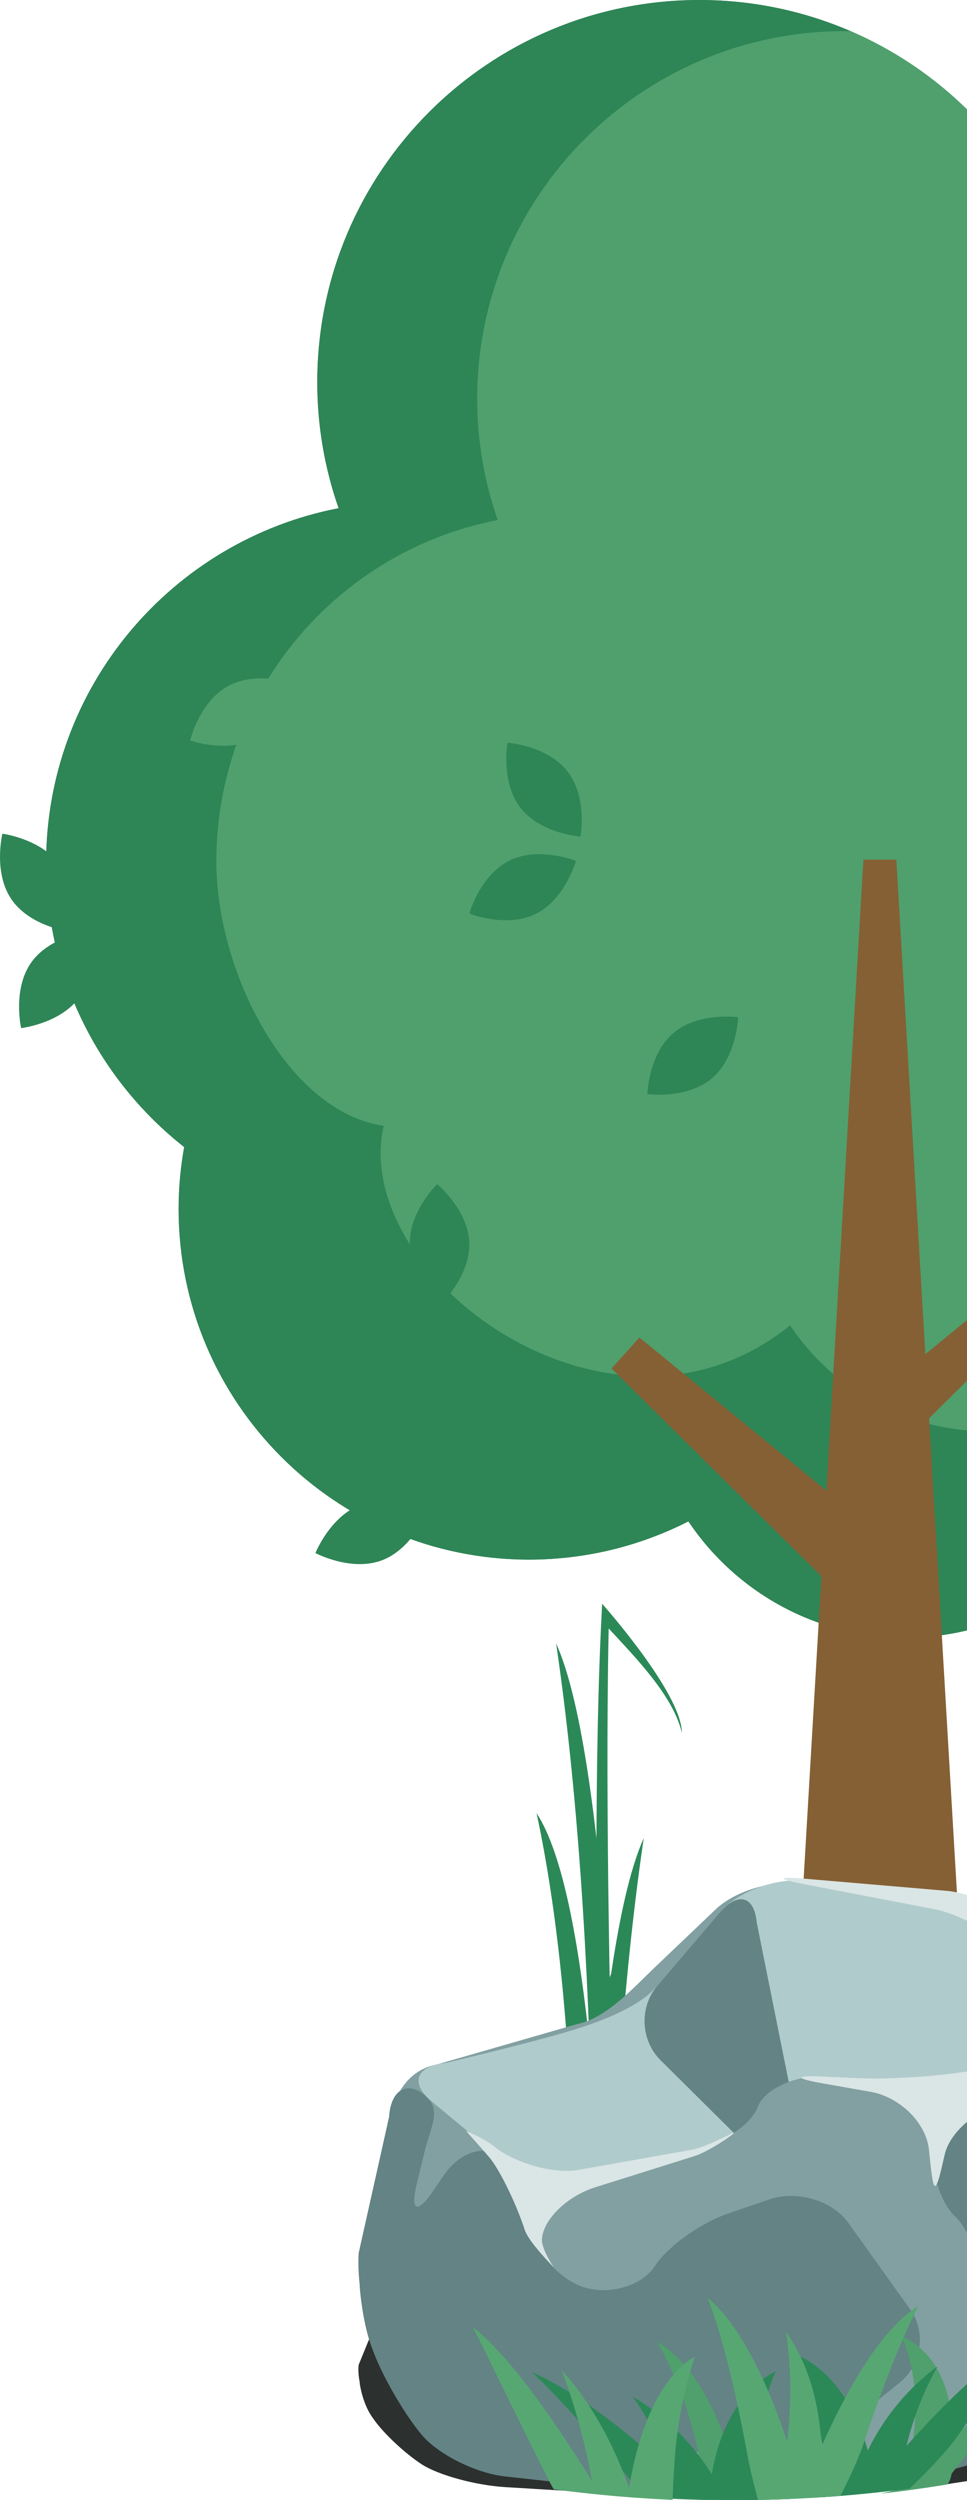 <svg width="313" height="809" viewBox="0 0 313 809" fill="none" xmlns="http://www.w3.org/2000/svg">
<path d="M467.08 228.6C476.071 211.673 481.183 192.373 481.183 171.868C481.183 104.964 426.949 50.73 360.045 50.73C349.345 50.73 338.98 52.128 329.103 54.73C306.886 21.721 269.184 6.10352e-05 226.398 6.10352e-05C158.076 6.10352e-05 102.69 55.387 102.69 123.708C102.69 137.993 105.139 151.702 109.594 164.464C55.662 174.877 14.923 222.312 14.923 279.286C14.923 316.593 32.406 349.791 59.606 371.206C58.446 377.712 57.809 384.395 57.809 391.231C57.809 453.913 108.624 504.727 171.306 504.727C189.861 504.727 207.356 500.244 222.821 492.352C238.016 515.028 263.866 529.961 293.213 529.961C328.994 529.961 359.525 507.737 371.929 476.367C379.047 477.524 386.346 478.148 393.795 478.148C468.655 478.148 529.339 417.46 529.339 342.6C529.339 294.751 504.524 252.722 467.08 228.6Z" fill="#4FA06D"/>
<path d="M528.847 331.592C512.443 380.618 466.181 415.963 411.637 415.963C404.849 415.963 398.19 415.395 391.7 414.343C380.388 442.949 352.548 463.212 319.918 463.212C293.157 463.212 269.587 449.592 255.729 428.918C197.925 475.7 113.123 413.002 124.185 364.323C93.207 359.895 70.027 314.628 70.027 278.743C70.027 223.937 109.22 178.303 161.098 168.284C156.816 156.006 154.455 142.825 154.455 129.08C154.455 63.356 207.739 10.072 273.462 10.072C274.107 10.072 274.731 10.125 275.372 10.137C260.346 3.647 243.809 0.001 226.398 0.001C158.076 0.001 102.69 55.388 102.69 123.71C102.69 137.995 105.139 151.699 109.594 164.465C55.662 174.879 14.923 222.313 14.923 279.287C14.923 316.59 32.406 349.792 59.606 371.207C58.446 377.713 57.809 384.392 57.809 391.228C57.809 453.91 108.624 504.729 171.306 504.729C173.465 504.729 175.608 504.652 177.743 504.531C178.5 504.487 179.25 504.415 180.003 504.354C181.357 504.253 182.706 504.141 184.048 503.988C184.974 503.887 185.889 503.754 186.811 503.629C187.943 503.472 189.071 503.307 190.195 503.117C191.214 502.948 192.221 502.759 193.232 502.562C194.211 502.368 195.186 502.159 196.157 501.941C197.249 501.695 198.34 501.446 199.424 501.168C200.226 500.962 201.019 500.733 201.817 500.507C203.025 500.169 204.234 499.838 205.422 499.46C205.736 499.359 206.047 499.246 206.361 499.141C212.049 497.288 217.564 495.036 222.821 492.35C238.016 515.025 263.866 529.963 293.213 529.963C328.994 529.963 359.525 507.738 371.929 476.365C379.047 477.521 386.346 478.145 393.795 478.145C468.655 478.145 529.339 417.457 529.339 342.597C529.339 338.891 529.137 335.225 528.847 331.592Z" fill="#2E8556"/>
<path d="M73.867 221.99C83.204 216.923 95.362 221.269 95.362 221.269C95.362 221.269 92.381 233.83 83.039 238.898C73.701 243.965 61.544 239.619 61.544 239.619C61.544 239.619 64.529 227.058 73.867 221.99Z" fill="#4FA06D"/>
<path d="M123.471 504.998C113.496 508.66 102.096 502.601 102.096 502.601C102.096 502.601 106.866 490.605 116.84 486.943C126.814 483.277 138.215 489.34 138.215 489.34C138.215 489.34 133.445 501.336 123.471 504.998Z" fill="#2E8556"/>
<path d="M132.672 402.836C132.241 392.221 141.498 383.222 141.498 383.222C141.498 383.222 151.46 391.436 151.891 402.05C152.326 412.665 143.069 421.665 143.069 421.665C143.069 421.665 133.107 413.451 132.672 402.836Z" fill="#2E8556"/>
<path d="M168.501 261.447C161.979 253.06 164.283 240.358 164.283 240.358C164.283 240.358 177.162 241.253 183.684 249.636C190.21 258.023 187.902 270.729 187.902 270.729C187.902 270.729 175.023 269.834 168.501 261.447Z" fill="#2E8556"/>
<path d="M173.415 295.747C163.887 300.448 151.907 295.638 151.907 295.638C151.907 295.638 155.371 283.198 164.903 278.497C174.426 273.792 186.41 278.606 186.41 278.606C186.41 278.606 182.942 291.045 173.415 295.747Z" fill="#2E8556"/>
<path d="M218.006 334.281C226.116 327.412 238.902 329.189 238.902 329.189C238.902 329.189 238.547 342.092 230.438 348.96C222.329 355.829 209.543 354.052 209.543 354.052C209.543 354.052 209.897 341.145 218.006 334.281Z" fill="#2E8556"/>
<path d="M3.741 291.099C-2.277 282.345 0.773 269.797 0.773 269.797C0.773 269.797 13.575 271.448 19.597 280.202C25.612 288.956 22.566 301.504 22.566 301.504C22.566 301.504 9.76 299.853 3.741 291.099Z" fill="#2E8556"/>
<path d="M25.815 322.592C19.663 331.258 6.837 332.712 6.837 332.712C6.837 332.712 3.977 320.123 10.124 311.458C16.275 302.793 29.102 301.339 29.102 301.339C29.102 301.339 31.962 313.927 25.815 322.592Z" fill="#2E8556"/>
<path d="M284.802 450.27L296.464 463.214L350.11 410.071L343.238 402.441L284.802 450.27Z" fill="#856034"/>
<path d="M284.802 496.61L269.458 513.638L197.925 442.867L206.969 432.829L284.802 496.61Z" fill="#856034"/>
<path d="M311.356 640.003H258.245L279.471 278.203H290.13L311.356 640.003Z" fill="#856034"/>
<path d="M363.457 736.672C362.334 733.733 358.839 728.83 355.564 726.198C354.46 724.592 352.717 722.837 350.398 721.17L333.455 709.001C328.021 705.089 315.862 701.56 306.298 701.113L260.868 698.983C253.705 698.649 251.829 698.812 255.282 699.33C252.48 699.447 249.591 699.78 246.807 700.282C240.908 701.034 235.275 702.496 231.612 704.414L211.589 714.868C204.998 718.313 196.155 723.731 186.759 724.733L141.395 731.883C141.382 731.886 141.374 731.886 141.361 731.886C140.98 731.942 140.624 731.997 140.28 732.059C135.347 732.759 131.952 734.369 129.548 736.557C127.551 737.286 126.19 738.878 125.93 741.186L116.088 765.307C115.893 767.007 116.04 768.964 116.437 770.937C116.431 770.927 116.423 770.911 116.421 770.913C116.311 770.937 117.232 777.584 120.37 782.065L121.06 783.052C124.198 787.531 131.122 793.996 136.501 797.497C141.893 800.999 153.987 804.3 163.527 804.875L227.12 808.716C236.647 809.291 252.049 809.102 261.522 808.297L290.676 805.806C300.153 804.998 314.973 802.823 323.792 800.945L341.199 797.239C346.706 796.069 352.048 793.117 355.294 791.05C358.416 789.262 360.807 787.289 361.757 785.571L369.224 772.094C371.754 767.526 372.376 760.048 370.589 755.388L363.457 736.672Z" fill="#2C302E"/>
<path d="M193.358 690.36C195.368 668.338 198.249 648.019 202.059 630.276C197.522 637.193 193.904 648.714 190.994 662.986C187.559 629.371 182.259 599.844 173.674 586.754C180.375 617.973 184.303 656.956 185.418 699.663C185.434 699.688 185.447 699.71 185.46 699.734C183.393 718.222 181.939 738.26 180.855 757.676C184.156 753.244 187.336 748.422 190.314 743.184C190.614 731.752 191.131 720.614 191.831 709.794C192.841 711.26 193.841 712.761 194.88 714.154C194.439 706.277 193.938 698.297 193.358 690.36Z" fill="#2B8958"/>
<path d="M197.021 527.003C205.268 535.956 217.939 548.747 220.705 560.785C220.705 547.965 194.901 519 194.901 519C194.77 521.427 194.647 523.917 194.531 526.431L194.521 526.433C194.524 526.441 194.529 526.449 194.529 526.457C191.905 583.083 193.547 657.313 193.645 667.244C195.119 673.977 196.696 680.175 198.331 685.871C197.963 668.921 195.731 587.258 197.021 527.003Z" fill="#2B8958"/>
<path d="M199.679 681.87C201.686 649.974 204.567 620.541 208.377 594.844C203.843 604.859 200.225 621.549 197.312 642.22C193.88 593.534 188.577 550.767 179.995 531.807C186.693 577.025 190.621 633.485 191.737 695.343C191.752 695.377 191.765 695.409 191.779 695.446C189.711 722.225 188.257 751.248 187.174 779.368C190.474 772.953 193.657 765.968 196.633 758.382C196.932 741.823 197.449 725.686 198.152 710.016C199.16 712.142 200.159 714.314 201.198 716.332C200.757 704.923 200.256 693.365 199.679 681.87Z" fill="#2B8958"/>
<path d="M302.305 617.821L260.556 609.8C251.16 608 238.201 611.628 231.612 617.926L211.589 637.019C204.998 643.312 196.156 653.212 186.759 655.04L141.395 668.099C131.999 669.936 127.893 677.509 125.531 686.895L123.456 715.731C123.999 724.369 126.35 738.17 128.703 746.556L136.247 773.433C138.609 781.821 148.186 789.827 157.647 791.317L232.832 803.17C242.297 804.657 257.518 804.137 266.825 802.001L340.312 785.138C349.621 783.007 357.351 774.259 357.574 765.611L359.839 677.109C360.049 668.467 354.979 656.263 348.498 649.885L331.05 632.658C324.569 626.265 311.701 619.623 302.305 617.821Z" fill="#82A0A2"/>
<path d="M212.033 733.261C207.971 739.514 197.932 742.699 189.612 740.372C181.289 738.042 173.559 729.236 172.336 720.693C171.116 712.16 166.236 701.964 161.429 697.92C156.614 693.877 148.65 696.59 143.647 703.968L140.162 709.092C135.161 716.474 132.752 715.605 134.804 707.151L137.457 696.206C139.509 687.753 143.19 682.651 137.399 677.957C131.608 673.266 126.46 676.453 125.93 685.095L116.088 729.152C115.545 737.79 117.576 750.03 120.604 756.509C123.645 762.971 131.666 773.123 138.533 779.174L148.438 787.893C155.304 793.941 168.631 798.213 178.193 797.431L250.205 791.522C259.78 790.735 273.337 785.427 280.503 779.661L291.143 771.098C298.301 765.335 299.896 754.761 294.696 747.495L274.613 719.378C269.412 712.096 257.927 708.699 248.954 711.782L235.64 716.35C226.677 719.426 216.103 727.003 212.033 733.261Z" fill="#638384"/>
<path d="M232.21 799.249L190.839 793.521C181.344 792.212 172.147 785.516 170.294 778.568C168.429 771.63 165.91 770.943 164.648 777.049C163.394 783.163 156.249 783.789 148.671 778.463L140.495 772.696C132.928 767.371 124.188 758.968 120.96 753.919C117.72 748.876 116.544 739.346 116.421 739.391C116.311 739.435 117.232 751.576 120.37 759.762L121.06 761.568C124.198 769.744 131.122 781.553 136.501 787.95C141.894 794.345 153.987 800.375 163.527 801.422L227.12 808.441C236.647 809.491 252.05 809.146 261.522 807.674L290.676 803.128C300.153 801.65 314.973 797.675 323.792 794.245L341.199 787.479C350.018 784.054 358.419 772.286 358.461 772.163C358.519 772.047 349.731 782.315 340.335 784.122L266.413 798.357C257.017 800.159 241.706 800.569 232.21 799.249Z" fill="#638384"/>
<path d="M303.205 614.22L260.769 608.747C251.249 607.524 238.812 612.096 232.953 618.957L212.718 642.711C206.872 649.572 194.193 654.398 183.529 657.528C168.277 661.998 144.179 667.611 144.179 667.611C134.639 668.632 132.642 674.208 139.708 680.054L157.325 694.642C164.391 700.497 177.759 703.873 187.192 702.197L224.189 695.614C233.619 693.939 243.063 687.792 245.28 681.901C247.487 676.011 257.074 671.579 266.659 672.004L277.997 672.511C287.593 672.933 303.037 672.051 312.488 670.524L336.817 666.599C346.271 665.071 349.755 657.921 344.594 650.622L329.764 629.654C324.603 622.352 312.722 615.448 303.205 614.22Z" fill="#B0CBCC"/>
<path d="M213.817 666.735L237.534 690.261C241.297 687.792 244.183 684.814 245.28 681.901C246.568 678.451 250.428 675.538 255.298 673.762L244.936 622.147C244.272 614.683 240.166 612.634 235.272 616.671C234.43 617.396 233.63 618.159 232.953 618.957L212.717 642.711C206.871 649.572 207.359 660.328 213.817 666.735Z" fill="#638384"/>
<path d="M319.877 770.326L320.132 760.397L318.444 740.4C317.715 731.775 313.543 721.417 309.127 717.258C304.711 713.102 301.662 704.039 302.315 697.007C302.971 689.978 311.158 682.977 320.599 681.376L330.905 679.624C340.346 678.012 347.189 659.257 350.574 655.04C353.948 650.832 361.681 668.343 363.457 676.847L370.589 711.034C372.376 719.544 371.754 733.206 369.225 741.547L361.757 766.167C359.228 774.506 346.515 786.187 336.917 785.92L302.216 793.878C322.317 782.32 319.733 775.813 319.877 770.326Z" fill="#638384"/>
<path d="M158.923 698.83C162.352 703.385 167.232 713.579 169.841 721.608C171.139 725.628 179.226 733.728 179.226 733.728C179.226 733.728 175.178 727.769 175.411 724.568C175.873 718.179 183.608 710.683 192.684 707.838L224.835 697.734C229.348 696.312 237.647 690.659 237.534 690.26C237.437 689.877 228.915 694.771 224.189 695.614L187.192 702.197C177.76 703.873 164.947 698.825 160.143 694.787C156.947 692.095 150.836 689.623 150.836 689.623C150.836 689.623 157.771 697.311 158.923 698.83Z" fill="#DAE5E5"/>
<path d="M260.556 609.8L302.305 617.821C311.701 619.623 323.661 626.907 329.021 634.091L335.72 643.054C341.065 650.236 344.051 658.266 342.364 660.984C340.679 663.699 331.658 667.194 322.218 668.776L312.467 670.414C303.024 671.993 287.593 672.933 277.997 672.511L266.659 672.004C257.074 671.579 256.93 672.576 266.36 674.229L281.802 676.952C291.232 678.613 299.663 686.895 300.652 695.453C301.051 698.943 301.673 706.364 302.392 707.216C303.446 708.45 304.711 701.643 305.821 697.12C307.697 689.49 316.873 682.001 326.311 680.392L330.905 679.624C340.346 678.013 350.264 679.626 353.072 683.228C354.47 685.028 355.389 701.344 355.722 700.916C356.076 700.483 355.845 683.329 354.969 680.87C353.203 675.971 353.67 669.638 356.011 666.719C358.341 663.812 355.832 655.67 350.398 648.531L333.456 626.301C328.022 619.159 315.863 612.715 306.298 611.896L260.869 608.01C251.305 607.194 251.16 608 260.556 609.8Z" fill="#DAE5E5"/>
<path d="M333 772.053C332.227 772.823 331.446 773.599 330.699 774.382C322.602 782.61 315 791.37 307.986 800.567C307.781 802.616 306.651 804.006 306.651 804.006C301.957 804.774 297.252 805.466 292.539 806.083C290.028 806.411 287.514 806.719 285 807C287.228 806.482 289.448 805.944 291.661 805.391C291.64 805.376 291.619 805.361 291.595 805.345C291.624 805.348 294.806 794.713 295.498 789.651C295.571 789.093 295.668 788.53 295.737 787.973C296.169 784.57 296.342 781.252 296.295 778.023C296.256 775.885 296.138 773.791 295.912 771.762C295.265 766.11 293.886 760.838 291.792 756C299.107 759.358 303.6 765.328 306.098 772.926C306.46 774.096 306.796 775.296 307.076 776.53C307.7 779.148 308.127 781.957 308.347 784.859C308.408 785.685 308.47 786.539 308.473 787.405C308.518 787.815 308.533 788.233 308.546 788.651C308.602 788.615 308.649 788.556 308.706 788.517C315.972 782.159 323.585 776.649 331.87 772.616C332.248 772.419 332.617 772.224 333 772.053Z" fill="#4FA06D"/>
<path d="M249.809 776.931C248.578 779.071 247.413 781.254 246.35 783.53C244.668 786.985 243.181 790.596 241.895 794.338C240.906 797.182 240.011 800.104 239.258 803.093C240.224 806.556 241.869 809.084 241.869 809.084C240.384 809.099 238.901 809.107 237.416 809.107C237.209 809.107 237.001 809.107 236.794 809.107C233.155 809.102 229.513 809.052 225.871 808.955C225.868 808.955 227.259 809.727 228.148 807.224C228.148 807.224 228.117 807.224 228.091 807.197C227.658 802.913 227.018 798.725 226.191 794.631C224.892 788.14 223.168 781.945 221.017 776.054C220.012 773.228 218.904 770.499 217.713 767.842C216.162 764.347 214.454 760.991 212.594 757.794C215.627 759.568 218.356 761.864 220.788 764.569C221.62 765.445 222.394 766.367 223.147 767.341C227.532 772.932 231.087 779.89 234.047 787.474C234.566 788.762 235.065 790.076 235.537 791.391C236.949 789.116 238.458 786.991 240.124 785.064C242.281 782.48 244.723 780.242 247.426 778.418C248.19 777.873 248.987 777.377 249.809 776.931Z" fill="#4FA06D"/>
<path d="M251.092 767.332C250.386 768.935 249.759 770.607 249.155 772.333C248.972 772.861 248.814 773.364 248.683 773.895C248.211 775.353 247.791 776.859 247.426 778.418C247.004 780.082 246.665 781.792 246.35 783.53C244.663 793.172 246.077 809.02 246.101 809.02C245.852 809.025 245.605 809.031 245.353 809.037C242.501 809.086 239.649 809.109 236.794 809.107C233.155 809.102 229.513 809.052 225.871 808.955C223.145 808.882 220.416 808.781 217.69 808.658C216.341 808.598 214.995 808.53 213.649 808.456C213.646 808.467 207.149 806.218 204.017 802.558C203.368 801.771 202.694 800.98 202.017 800.212C197.084 794.508 192.227 788.893 187.533 783.663C182.149 777.668 177.04 772.2 172.212 767.699C176.298 769.497 180.509 771.801 184.849 774.543C187.071 775.892 189.312 777.414 191.571 779.014C196.496 782.48 201.566 786.439 206.709 790.764C210.324 793.765 213.977 796.955 217.637 800.307C215.449 794.19 212.686 788.234 209.393 782.697C207.947 780.228 206.399 777.878 204.767 775.587C206.808 776.775 208.805 778.082 210.723 779.499C213.725 781.669 216.556 784.08 219.222 786.717C221.712 789.191 224.039 791.815 226.191 794.631C227.676 796.592 229.088 798.585 230.397 800.679C231.205 795.891 232.415 791.472 234.047 787.473C235.372 784.206 236.933 781.22 238.775 778.565C241.079 775.146 243.816 772.228 246.93 769.975C247.374 769.623 247.822 769.327 248.266 769.024C249.181 768.395 250.121 767.842 251.092 767.332Z" fill="#2B8958"/>
<path d="M334.797 755.118C329.646 761.02 324.188 768.348 318.455 776.304C318.059 776.864 317.636 777.458 317.211 778.051C315.018 781.134 312.79 784.302 310.573 787.494C305.44 794.999 294.441 805.379 294.389 805.347C291.875 805.68 289.359 805.993 286.842 806.278C281.902 806.845 276.95 807.326 271.994 807.727C270.05 807.879 268.105 808.023 266.158 808.152C266.166 808.152 267.05 798.52 266.111 791.249C265.969 790.071 265.807 788.953 265.636 787.835C265.618 787.57 265.576 787.339 265.526 787.082C265.526 787.05 265.523 787.053 265.523 787.053C264.623 781.641 263.319 776.578 261.664 771.948C260.38 768.266 258.859 764.831 257.114 761.691C257.793 761.972 258.452 762.278 259.082 762.583C261.291 763.698 263.338 765.06 265.287 766.656C267.475 768.45 269.464 770.555 271.306 772.953C272.083 773.939 272.812 775.007 273.518 776.102C276.082 780.058 278.247 784.616 279.884 789.748C280.267 790.819 280.59 791.894 280.889 793.023C281.012 792.745 281.162 792.464 281.316 792.185C284.342 786.143 288.167 780.546 292.618 775.616C294.242 773.8 295.973 772.066 297.766 770.465C299.602 768.775 301.52 767.216 303.504 765.792C301.502 769.324 299.694 773.013 298.149 776.828C296.674 780.394 295.444 784.07 294.389 787.82C294.042 789.032 293.704 790.296 293.41 791.527C293.754 791.162 294.069 790.777 294.415 790.412C295.467 789.233 296.517 788.079 297.59 786.941C301.394 782.803 305.191 778.914 308.941 775.312C317.867 766.705 326.505 759.715 334.797 755.118Z" fill="#2B8958"/>
<path d="M297.304 746.181C293.719 753.3 290.232 761.347 286.845 770.21C285.084 774.79 283.358 779.56 281.637 784.524C281.637 784.524 281.637 784.524 281.642 784.553C281.051 786.251 280.453 787.975 279.884 789.748C277.388 797.46 272.02 807.735 271.994 807.727C270.049 807.879 268.105 808.023 266.158 808.152C261.509 808.462 256.854 808.697 252.197 808.855C250.166 808.924 248.135 808.978 246.101 809.02C245.852 809.025 245.605 809.032 245.353 809.037C245.351 809.037 243.225 801.463 241.895 794.338C241.352 791.223 240.728 788.103 240.124 785.064C239.665 782.863 239.219 780.687 238.775 778.565C238.337 776.519 237.87 774.498 237.414 772.506C237.159 771.379 236.907 770.274 236.626 769.172C234.268 759.353 231.73 750.513 228.988 743.547C235.461 748.891 241.475 758.063 246.93 769.975C247.529 771.248 248.106 772.546 248.683 773.895C250.832 778.924 252.897 784.364 254.784 790.194C256.279 777.552 256.09 765.445 254.414 754.753C256.156 757.094 257.722 759.689 259.082 762.583C262.485 769.618 264.768 778.213 265.636 787.835C265.757 789.113 265.846 790.422 265.906 791.734C265.985 791.571 266.064 791.406 266.111 791.249C268.562 785.844 271.01 780.756 273.518 776.102C274.736 773.831 275.966 771.662 277.186 769.583C278.309 767.676 279.453 765.866 280.592 764.155C286.018 755.976 291.571 749.794 297.304 746.181Z" fill="#57A773"/>
<path d="M225 762.6C224.352 764.416 223.753 766.336 223.197 768.309C222.391 771.019 221.677 773.888 221.057 776.89C220.341 780.224 219.745 783.741 219.255 787.392C218.077 795.642 217.708 809 217.716 809C216.361 808.94 215.009 808.874 213.657 808.801C206.012 808.39 198.38 807.783 190.758 806.974C190.676 806.964 190.594 806.956 190.51 806.946C186.776 806.55 183.044 806.103 179.315 805.612C178.761 805.71 159.886 766.538 153 753C164.704 762.36 177.491 780.386 191.599 802.778C190.444 796.493 189.047 790.333 187.427 784.384C186.604 781.345 185.687 778.34 184.731 775.402C183.824 772.549 182.823 769.727 181.776 766.995C185.242 770.742 188.462 775.024 191.483 779.805C195.423 786.043 198.978 793.069 201.974 800.681C202.533 802.098 203.097 803.57 203.632 805.041C203.751 804.346 203.869 803.656 203.982 802.992C204.712 798.876 205.63 795.002 206.686 791.377C207.472 788.554 208.381 785.901 209.382 783.433C209.815 782.345 210.239 781.286 210.719 780.283C212.748 775.748 215.085 771.877 217.739 768.802C218.709 767.608 219.742 766.543 220.828 765.579C222.17 764.396 223.553 763.409 225 762.6Z" fill="#57A773"/>
</svg>

